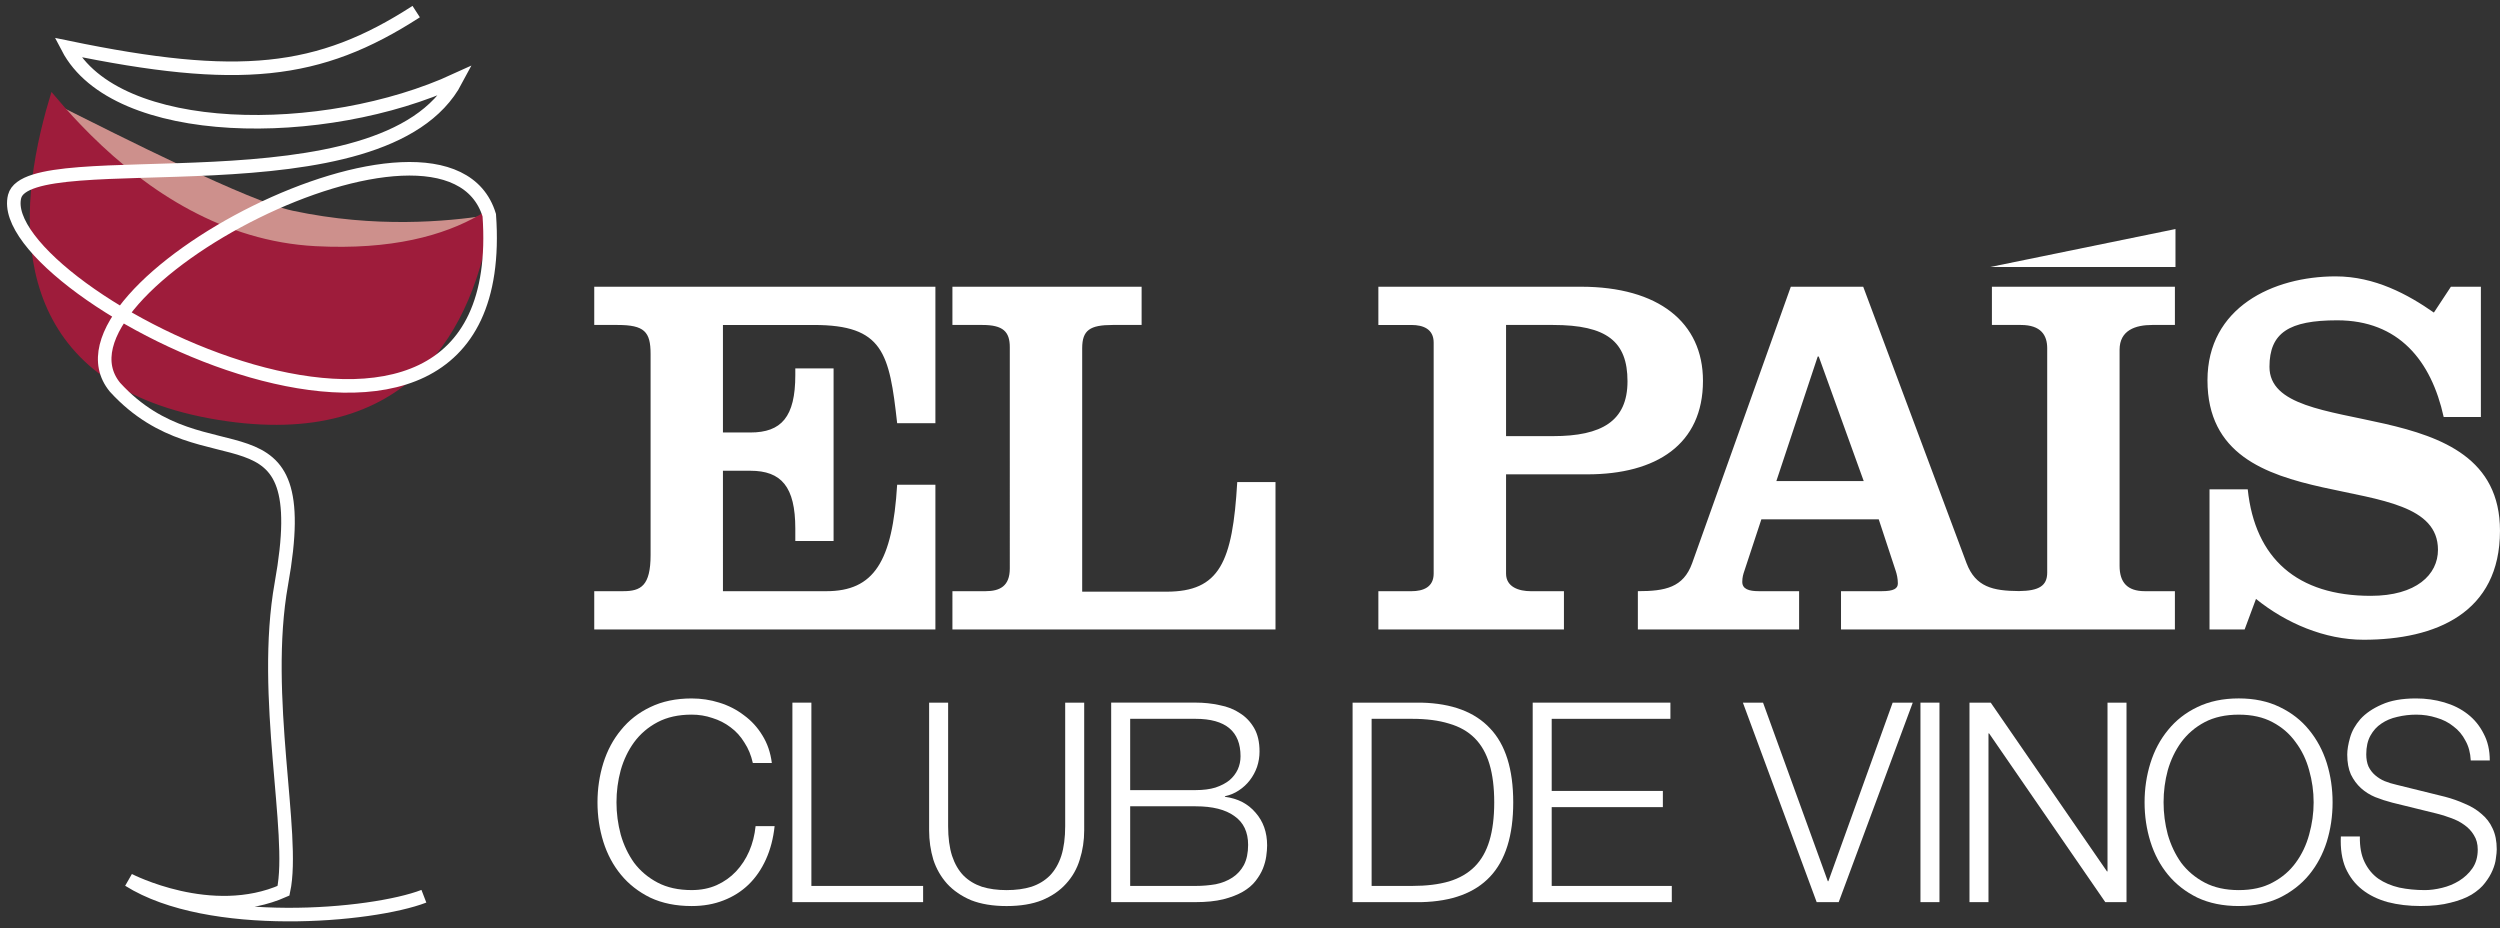 <?xml version="1.0" encoding="utf-8"?>
<!-- Generator: Adobe Illustrator 16.0.0, SVG Export Plug-In . SVG Version: 6.00 Build 0)  -->
<!DOCTYPE svg PUBLIC "-//W3C//DTD SVG 1.1//EN" "http://www.w3.org/Graphics/SVG/1.1/DTD/svg11.dtd">
<svg version="1.1" id="Capa_1" xmlns="http://www.w3.org/2000/svg" xmlns:xlink="http://www.w3.org/1999/xlink" x="0px" y="0px"
	 width="257.504px" height="95.625px" viewBox="0 0 257.504 95.625" enable-background="new 0 0 257.504 95.625"
	 xml:space="preserve">
<rect x="0" y="0" width="257.504" height="95.625" fill="#333333" stroke="none"/>
<g>
	<g>
		<defs>
			<rect id="SVGID_1_" width="257.504" height="95.625"/>
		</defs>
		<clipPath id="SVGID_2_">
			<use xlink:href="#SVGID_1_"  overflow="visible"/>
		</clipPath>
		<path clip-path="url(#SVGID_2_)" fill="#CD908C" d="M5.65,10.668c6.97,3.487,20.005,10.087,24.513,11.041
			c8.532,1.813,15.839,1.112,20.002,0.482c-3.654,2.546-9.801,4.399-17.716,3.985C22.86,25.675,12.171,21.592,5.65,10.668"/>
		<path clip-path="url(#SVGID_2_)" fill="#9E1C3B" d="M50.193,22.17l-0.046,0.265c-1.791,11.028-8.026,23.574-27.611,20.382
			C2.669,39.581,1.69,25.051,4.892,12.529c0.181-0.728,0.382-1.448,0.596-2.159c1.097,1.297,2.292,2.599,3.578,3.871
			c5.927,5.867,13.811,11.049,23.403,11.552c7.915,0.414,13.374-1.104,17.139-3.273C49.805,22.402,50.002,22.287,50.193,22.17"/>
		<path clip-path="url(#SVGID_2_)" fill="none" stroke="#9E1C3B" stroke-width="0.876" d="M50.193,22.17l-0.046,0.265
			c-1.791,11.028-8.026,23.574-27.611,20.382C2.669,39.581,1.69,25.051,4.892,12.529c0.181-0.728,0.382-1.448,0.596-2.159
			c1.097,1.297,2.292,2.599,3.578,3.871c5.927,5.867,13.811,11.049,23.403,11.552c7.915,0.414,13.374-1.104,17.139-3.273
			C49.805,22.402,50.002,22.287,50.193,22.17z"/>
		<path clip-path="url(#SVGID_2_)" fill="none" stroke="#FFFFFF" stroke-width="1.397" stroke-miterlimit="3.864" d="M42.868,1.194
			C32.824,7.693,24.56,8.525,6.974,4.886c4.959,9.508,26.442,9.6,40,3.363C39.535,22.301,2.99,14.485,1.506,20.234
			C-1,30.143,52.907,57.615,50.396,22.168C45.968,7.657,3.578,29.849,11.85,39.892c9.452,10.338,20.726,0.211,17.132,20.236
			c-2.076,11.567,1.46,25.829,0.219,31.62c-7.438,3.305-15.937-1.104-15.937-1.104c8.263,5.196,25.028,3.739,30.397,1.67"/>
		<path clip-path="url(#SVGID_2_)" fill="#FFFFFF" d="M77.543,78.589H79.5c-0.135-1.077-0.461-2.023-0.977-2.848
			c-0.502-0.827-1.133-1.515-1.9-2.073c-0.754-0.576-1.596-1.007-2.535-1.295c-0.921-0.29-1.871-0.432-2.85-0.432
			c-1.611,0-3.029,0.297-4.253,0.89c-1.214,0.577-2.222,1.364-3.024,2.362c-0.81,0.979-1.411,2.109-1.816,3.396
			c-0.398,1.285-0.603,2.637-0.603,4.058c0,1.419,0.204,2.771,0.603,4.058c0.405,1.284,1.007,2.416,1.816,3.396
			c0.803,0.978,1.811,1.765,3.024,2.361c1.224,0.574,2.642,0.862,4.253,0.862c1.213,0,2.301-0.193,3.28-0.578
			c0.997-0.383,1.86-0.931,2.593-1.64c0.729-0.71,1.324-1.574,1.783-2.59s0.757-2.156,0.893-3.426h-1.96
			c-0.093,0.925-0.313,1.787-0.659,2.591c-0.346,0.79-0.795,1.478-1.352,2.073c-0.559,0.596-1.221,1.064-1.985,1.411
			c-0.768,0.344-1.63,0.515-2.593,0.515c-1.36,0-2.533-0.259-3.51-0.775c-0.979-0.517-1.783-1.2-2.418-2.043
			c-0.611-0.862-1.072-1.83-1.377-2.906c-0.291-1.096-0.434-2.197-0.434-3.31c0-1.129,0.143-2.233,0.434-3.307
			c0.305-1.079,0.766-2.037,1.377-2.881c0.635-0.862,1.439-1.555,2.418-2.071c0.977-0.517,2.149-0.779,3.51-0.779
			c0.75,0,1.457,0.115,2.134,0.346c0.688,0.211,1.312,0.529,1.867,0.95c0.577,0.422,1.056,0.95,1.438,1.584
			C77.084,77.102,77.368,77.802,77.543,78.589"/>
	</g>
	<polygon fill="#FFFFFF" points="81.619,72.373 81.619,92.921 95.082,92.921 95.082,91.253 83.574,91.253 83.574,72.373 	"/>
	<g>
		<defs>
			<rect id="SVGID_3_" width="257.504" height="95.625"/>
		</defs>
		<clipPath id="SVGID_4_">
			<use xlink:href="#SVGID_3_"  overflow="visible"/>
		</clipPath>
		<path clip-path="url(#SVGID_4_)" fill="#FFFFFF" d="M95.701,72.373v13.153c0,1.051,0.146,2.059,0.432,3.019
			c0.307,0.939,0.781,1.766,1.415,2.476c0.651,0.71,1.477,1.278,2.473,1.701c1.017,0.399,2.235,0.603,3.656,0.603
			c1.438,0,2.655-0.203,3.654-0.603c1.019-0.423,1.843-0.991,2.478-1.701c0.65-0.71,1.121-1.536,1.406-2.476
			c0.307-0.96,0.459-1.968,0.459-3.019V72.373h-1.958v12.718c0,1.192-0.133,2.21-0.399,3.055c-0.266,0.822-0.664,1.506-1.181,2.042
			c-0.517,0.517-1.15,0.9-1.899,1.15c-0.748,0.231-1.602,0.345-2.56,0.345c-0.94,0-1.782-0.113-2.536-0.345
			c-0.743-0.25-1.377-0.634-1.895-1.15c-0.521-0.536-0.911-1.22-1.184-2.042c-0.268-0.845-0.403-1.862-0.403-3.055V72.373H95.701z"
			/>
		<path clip-path="url(#SVGID_4_)" fill="#FFFFFF" d="M116.41,91.253V83.05h6.736c1.748,0,3.077,0.334,3.999,1.006
			c0.938,0.651,1.413,1.644,1.413,2.965c0,0.826-0.145,1.515-0.432,2.072c-0.288,0.536-0.684,0.969-1.182,1.296
			c-0.495,0.324-1.075,0.559-1.728,0.691c-0.651,0.111-1.341,0.173-2.071,0.173H116.41z M114.453,72.371v20.55h8.693
			c1.113,0,2.061-0.099,2.849-0.291c0.809-0.206,1.477-0.469,2.013-0.776c0.557-0.326,1.002-0.7,1.324-1.121
			c0.328-0.422,0.578-0.845,0.75-1.269c0.172-0.434,0.287-0.859,0.343-1.263c0.06-0.424,0.091-0.797,0.091-1.121
			c0-1.346-0.396-2.469-1.184-3.368c-0.783-0.925-1.84-1.469-3.162-1.64v-0.058c0.535-0.117,1.016-0.319,1.438-0.604
			c0.44-0.289,0.812-0.635,1.123-1.038c0.325-0.422,0.572-0.882,0.747-1.381c0.173-0.519,0.256-1.048,0.256-1.584
			c0-0.958-0.18-1.755-0.541-2.389c-0.371-0.651-0.859-1.171-1.471-1.554c-0.597-0.403-1.297-0.682-2.104-0.833
			c-0.783-0.175-1.609-0.262-2.473-0.262H114.453z M116.41,81.383V74.04h6.736c3.089,0,4.631,1.286,4.631,3.858
			c0,0.478-0.093,0.931-0.285,1.354c-0.195,0.421-0.479,0.794-0.863,1.12c-0.383,0.306-0.862,0.555-1.443,0.749
			c-0.571,0.173-1.252,0.261-2.039,0.261H116.41z"/>
		<path clip-path="url(#SVGID_4_)" fill="#FFFFFF" d="M141.279,91.253V74.04h4.17c1.477,0,2.74,0.163,3.799,0.49
			c1.076,0.309,1.955,0.806,2.646,1.497c0.689,0.691,1.196,1.582,1.523,2.677c0.328,1.093,0.491,2.406,0.491,3.942
			c0,1.538-0.163,2.848-0.491,3.942c-0.327,1.093-0.834,1.985-1.523,2.677c-0.691,0.691-1.57,1.199-2.646,1.524
			c-1.059,0.307-2.322,0.463-3.799,0.463H141.279z M139.319,72.373v20.548h7.106c3.128-0.078,5.479-0.948,7.051-2.62
			c1.594-1.689,2.389-4.24,2.389-7.654c0-3.416-0.795-5.958-2.389-7.627c-1.572-1.687-3.923-2.569-7.051-2.646H139.319z"/>
	</g>
	<polygon fill="#FFFFFF" points="157.87,72.373 157.87,92.921 172.197,92.921 172.197,91.253 159.827,91.253 159.827,83.136 
		171.277,83.136 171.277,81.467 159.827,81.467 159.827,74.04 172.055,74.04 172.055,72.373 	"/>
	<polygon fill="#FFFFFF" points="179.52,72.373 187.12,92.921 189.389,92.921 197.017,72.373 194.947,72.373 188.326,90.763 
		188.267,90.763 181.596,72.373 	"/>
	<rect x="197.811" y="72.373" fill="#FFFFFF" width="1.957" height="20.548"/>
	<polygon fill="#FFFFFF" points="202.86,72.373 202.86,92.921 204.817,92.921 204.817,75.538 204.877,75.538 216.847,92.921 
		219.034,92.921 219.034,72.373 217.077,72.373 217.077,89.755 217.021,89.755 205.048,72.373 	"/>
	<g>
		<defs>
			<rect id="SVGID_5_" width="257.504" height="95.625"/>
		</defs>
		<clipPath id="SVGID_6_">
			<use xlink:href="#SVGID_5_"  overflow="visible"/>
		</clipPath>
		<path clip-path="url(#SVGID_6_)" fill="#FFFFFF" d="M220.895,82.646c0,1.417,0.202,2.771,0.605,4.058
			c0.402,1.284,1.004,2.416,1.811,3.398c0.809,0.976,1.812,1.763,3.022,2.356c1.227,0.577,2.649,0.865,4.259,0.865
			c1.613,0,3.022-0.288,4.23-0.865c1.207-0.594,2.22-1.381,3.023-2.356c0.803-0.982,1.41-2.114,1.816-3.398
			c0.398-1.287,0.6-2.641,0.6-4.058c0-1.421-0.201-2.77-0.6-4.058c-0.406-1.283-1.014-2.419-1.816-3.396
			c-0.804-0.998-1.816-1.785-3.023-2.362c-1.208-0.593-2.617-0.892-4.23-0.892c-1.609,0-3.032,0.299-4.259,0.892
			c-1.21,0.577-2.214,1.364-3.022,2.362c-0.807,0.977-1.408,2.112-1.811,3.396C221.097,79.877,220.895,81.226,220.895,82.646
			 M222.852,82.646c0-1.13,0.141-2.236,0.432-3.307c0.309-1.079,0.768-2.034,1.379-2.88c0.635-0.863,1.442-1.558,2.418-2.074
			c0.98-0.515,2.152-0.775,3.512-0.775c1.363,0,2.523,0.261,3.481,0.775c0.981,0.517,1.776,1.211,2.39,2.074
			c0.633,0.846,1.092,1.801,1.383,2.88c0.305,1.07,0.461,2.177,0.461,3.307c0,1.112-0.156,2.216-0.461,3.31
			c-0.291,1.074-0.75,2.044-1.383,2.906c-0.613,0.843-1.408,1.526-2.39,2.043c-0.958,0.517-2.118,0.777-3.481,0.777
			c-1.359,0-2.531-0.261-3.512-0.777c-0.976-0.517-1.783-1.2-2.418-2.043c-0.611-0.862-1.07-1.832-1.379-2.906
			C222.992,84.862,222.852,83.759,222.852,82.646"/>
		<path clip-path="url(#SVGID_6_)" fill="#FFFFFF" d="M243.07,86.155h-1.958c-0.06,1.267,0.106,2.352,0.488,3.256
			c0.405,0.899,0.97,1.64,1.702,2.214c0.725,0.576,1.609,1.008,2.646,1.296c1.035,0.268,2.158,0.4,3.366,0.4
			c1.21,0,2.241-0.115,3.104-0.345c0.865-0.211,1.586-0.487,2.161-0.831c0.593-0.368,1.058-0.771,1.382-1.208
			c0.344-0.443,0.602-0.876,0.776-1.296c0.19-0.445,0.306-0.856,0.344-1.24c0.06-0.383,0.087-0.691,0.087-0.92
			c0-0.845-0.145-1.564-0.431-2.158c-0.268-0.594-0.655-1.091-1.147-1.495c-0.481-0.424-1.049-0.771-1.702-1.038
			c-0.634-0.287-1.315-0.529-2.039-0.72l-5.008-1.238c-0.425-0.093-0.83-0.221-1.214-0.373c-0.361-0.153-0.689-0.356-0.977-0.606
			c-0.287-0.246-0.516-0.544-0.688-0.891c-0.158-0.365-0.234-0.789-0.234-1.264c0-0.771,0.144-1.413,0.432-1.93
			c0.288-0.521,0.662-0.932,1.125-1.238c0.479-0.327,1.023-0.556,1.64-0.691c0.632-0.152,1.288-0.23,1.955-0.23
			c0.731,0,1.421,0.107,2.073,0.316c0.671,0.19,1.258,0.491,1.754,0.893c0.521,0.383,0.931,0.876,1.236,1.468
			c0.328,0.577,0.51,1.259,0.549,2.043h1.959c0-1.053-0.211-1.975-0.632-2.76c-0.405-0.805-0.952-1.479-1.646-2.015
			c-0.689-0.539-1.494-0.94-2.416-1.209c-0.922-0.271-1.889-0.405-2.906-0.405c-1.438,0-2.618,0.213-3.537,0.634
			c-0.926,0.403-1.65,0.902-2.189,1.496c-0.516,0.595-0.875,1.229-1.064,1.9c-0.191,0.672-0.291,1.258-0.291,1.755
			c0,0.805,0.127,1.488,0.374,2.044c0.272,0.557,0.616,1.024,1.038,1.409c0.424,0.384,0.913,0.692,1.469,0.925
			c0.577,0.226,1.162,0.419,1.758,0.571l4.574,1.124c0.479,0.115,0.971,0.268,1.467,0.46c0.501,0.171,0.951,0.403,1.352,0.69
			c0.421,0.29,0.759,0.644,1.01,1.067c0.27,0.421,0.4,0.919,0.4,1.494c0,0.747-0.18,1.393-0.548,1.927
			c-0.361,0.521-0.823,0.95-1.38,1.296c-0.538,0.328-1.121,0.568-1.756,0.72c-0.634,0.154-1.221,0.23-1.755,0.23
			c-0.94,0-1.823-0.086-2.647-0.259c-0.822-0.192-1.543-0.499-2.16-0.92c-0.592-0.423-1.061-0.99-1.406-1.698
			C243.211,88.094,243.052,87.216,243.07,86.155"/>
	</g>
	<polygon fill="#FFFFFF" points="205.004,27.499 224.078,27.499 224.078,23.591 	"/>
	<g>
		<defs>
			<rect id="SVGID_7_" width="257.504" height="95.625"/>
		</defs>
		<clipPath id="SVGID_8_">
			<use xlink:href="#SVGID_7_"  overflow="visible"/>
		</clipPath>
		<path clip-path="url(#SVGID_8_)" fill="#FFFFFF" d="M61.208,64.834h35.14V49.925h-3.94c-0.481,7.938-2.394,10.968-7.294,10.968
			h-10.65V48.488h2.824c3.195,0,4.63,1.649,4.63,5.96v1.279h3.942V37.946h-3.942v0.691c0,4.312-1.435,5.91-4.63,5.91h-2.824V33.473
			h9.369c7.137,0,7.773,2.878,8.575,10.115h3.94V29.532h-35.14v3.94h2.396c2.767,0,3.408,0.693,3.408,2.983v20.71
			c0,3.193-1.013,3.727-2.823,3.727h-2.981V64.834z M98.101,64.834h33.278V49.656h-3.941c-0.482,8.256-1.81,11.288-7.293,11.288
			h-8.678V35.868c0-1.863,0.799-2.396,3.139-2.396h2.982v-3.94H98.101v3.94h3.093c2.13,0,2.817,0.693,2.817,2.29V58.55
			c0,1.81-1.007,2.343-2.5,2.343h-3.41V64.834z M167.635,39.273c0,4.104-2.658,5.649-7.668,5.649h-4.841v-11.45h4.841
			C165.505,33.473,167.635,35.178,167.635,39.273 M175.409,39.227c0-6.019-4.579-9.694-12.565-9.694h-20.87v3.94h3.407
			c1.225,0,2.289,0.428,2.289,1.811v23.799c0,1.386-1.064,1.811-2.289,1.811h-3.407v3.941h19.114v-3.941h-3.41
			c-1.221,0-2.552-0.425-2.552-1.811V48.858h8.358C170.617,48.858,175.409,45.77,175.409,39.227 M191.967,49.554h-9l4.262-12.833
			h0.105L191.967,49.554z M208.154,64.834h15.864v-3.941h-3.089c-1.812,0-2.609-0.904-2.609-2.609V36.028
			c0-2.023,1.652-2.556,3.354-2.556h2.345v-3.94H205.17v3.94h2.984c2.076,0,2.712,1.065,2.712,2.396v23.108
			c0,1.354-0.832,1.885-2.908,1.906c-2.701-0.019-4.464-0.425-5.397-2.865l-10.647-28.485h-7.456l-10.166,28.485
			c-0.905,2.503-2.77,2.875-5.589,2.875v3.941h16.609v-3.941h-4.153c-1.014,0-1.701-0.213-1.701-0.958
			c0-0.479,0.104-0.801,0.211-1.116l1.756-5.326h12.09l1.754,5.326c0.107,0.315,0.215,0.797,0.215,1.277
			c0,0.53-0.426,0.797-1.652,0.797h-4.203v3.941h15.543H208.154z M251.703,42.949h3.832V29.532h-3.088l-1.753,2.663
			c-2.667-1.862-6.072-3.728-10.119-3.728c-6.442,0-13.202,3.195-13.202,10.703c0,15.228,23.742,8.359,23.742,17.463
			c0,2.556-2.233,4.739-6.922,4.739c-7.557,0-11.924-3.833-12.672-10.967h-3.937v14.428h3.618l1.169-3.143
			c3.095,2.502,7.085,4.205,11.077,4.205c7.451,0,14.055-2.767,14.055-11.233c0-14.854-23.744-8.894-23.744-16.878
			c0-3.516,2.025-4.791,6.975-4.791C247.071,32.994,250.424,37.147,251.703,42.949"/>
	</g>
</g>
</svg>
